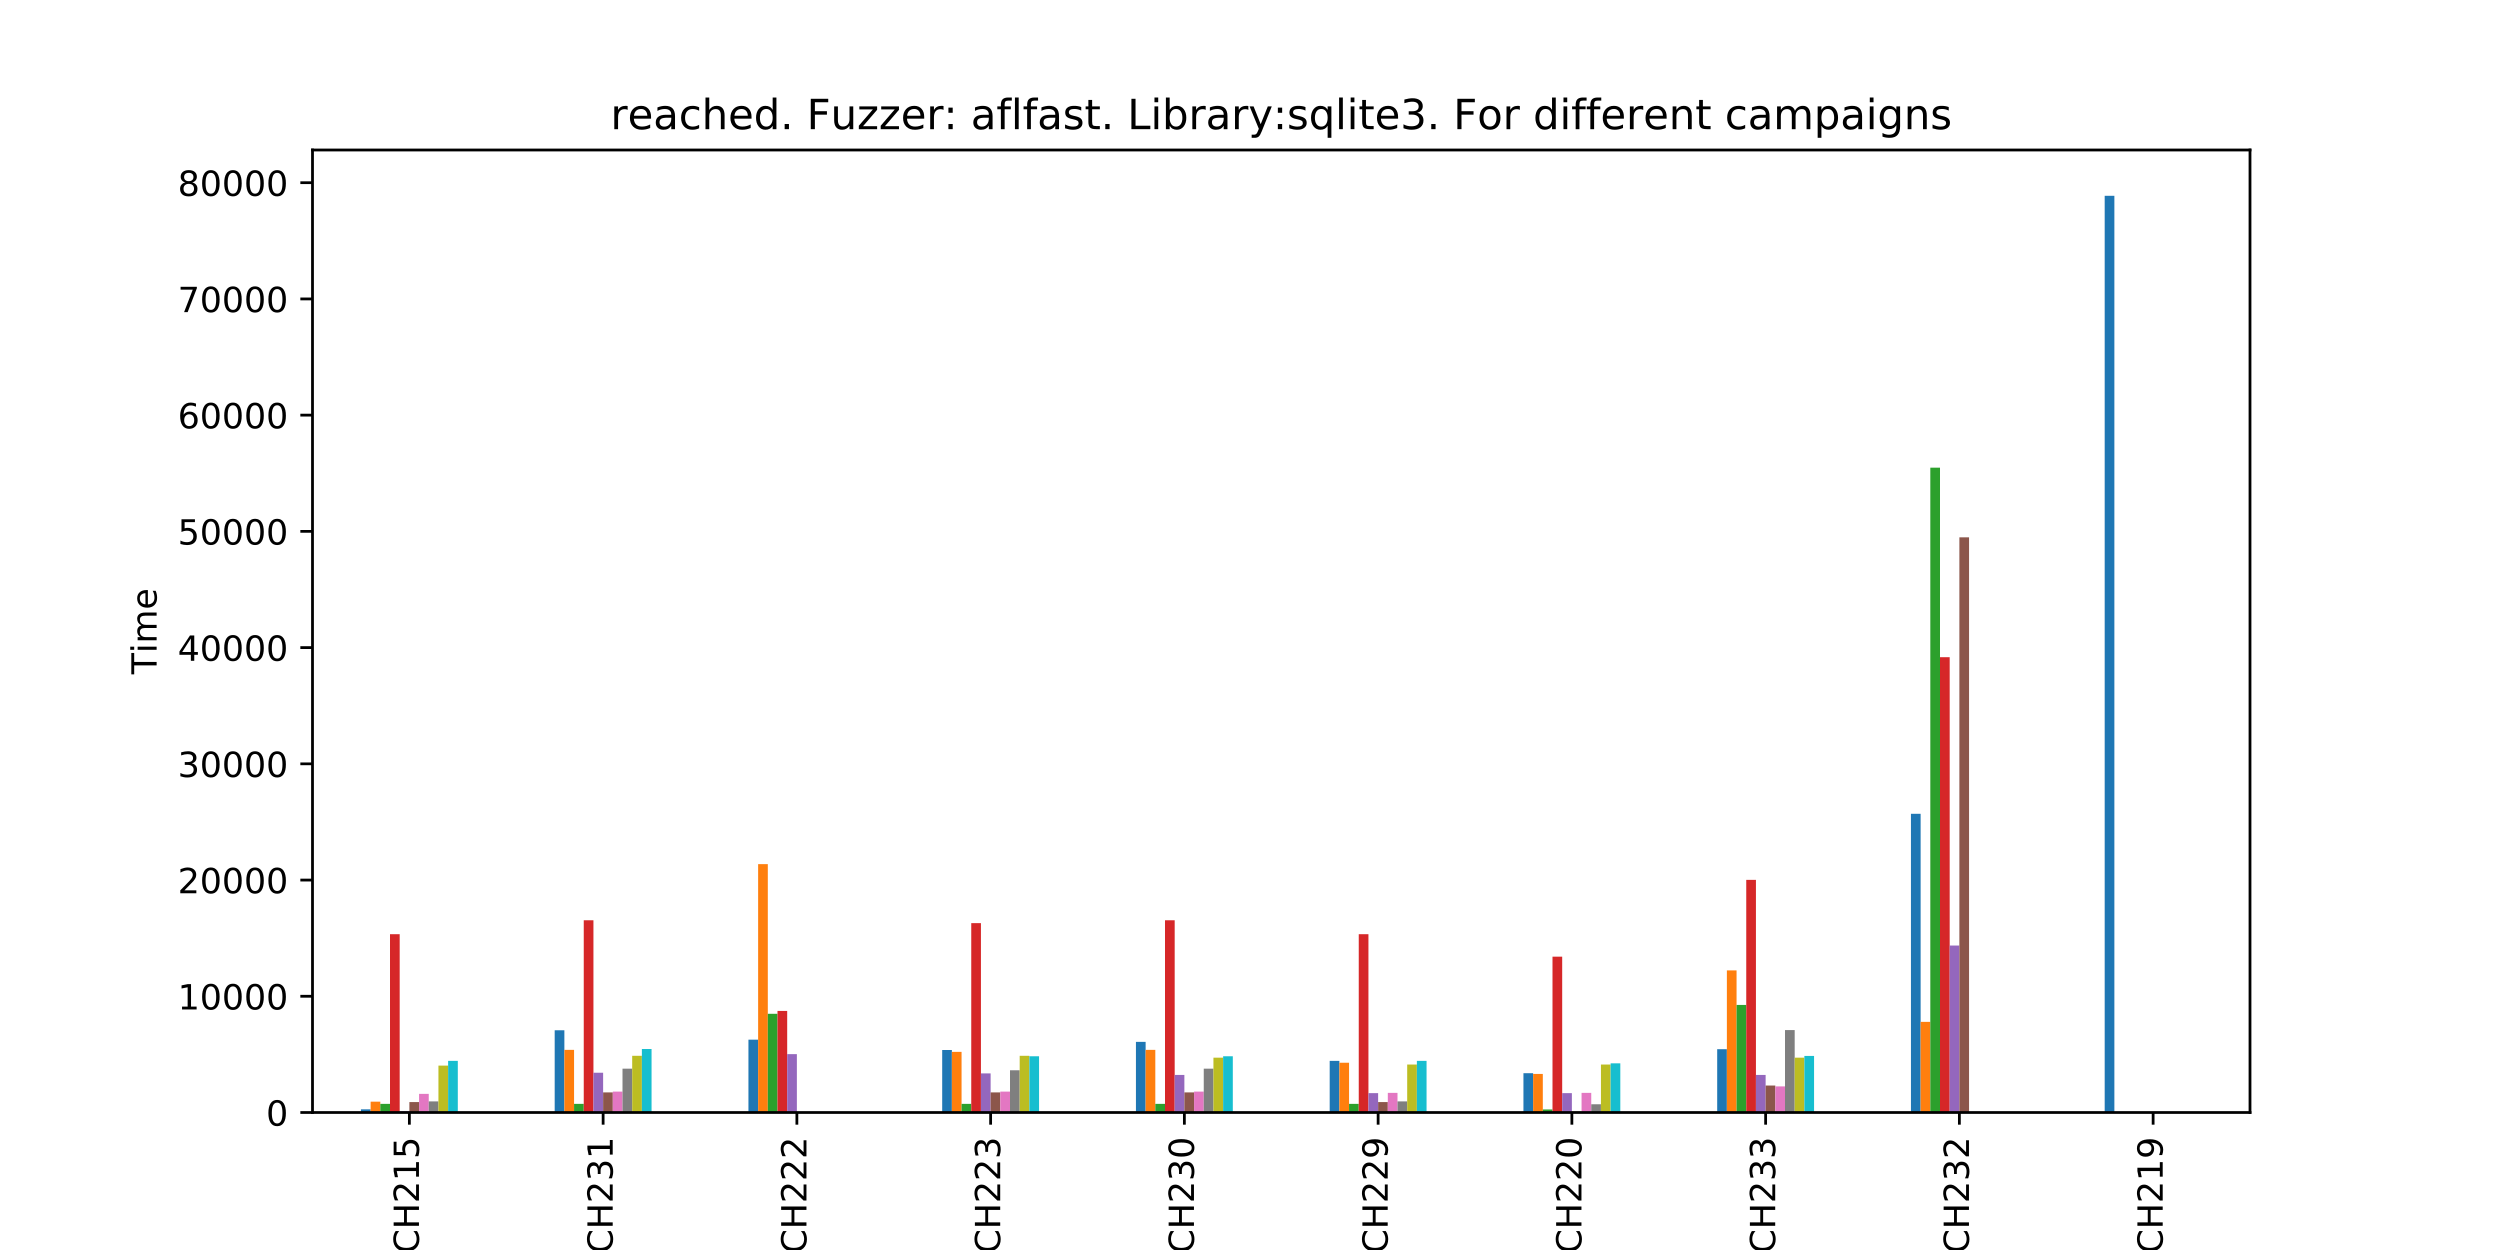 <?xml version="1.0" encoding="utf-8" standalone="no"?>
<!DOCTYPE svg PUBLIC "-//W3C//DTD SVG 1.1//EN"
  "http://www.w3.org/Graphics/SVG/1.1/DTD/svg11.dtd">
<!-- Created with matplotlib (https://matplotlib.org/) -->
<svg height="360pt" version="1.1" viewBox="0 0 720 360" width="720pt" xmlns="http://www.w3.org/2000/svg" xmlns:xlink="http://www.w3.org/1999/xlink">
 <defs>
  <style type="text/css">
*{stroke-linecap:butt;stroke-linejoin:round;}
  </style>
 </defs>
 <g id="figure_1">
  <g id="patch_1">
   <path d="M 0 360 
L 720 360 
L 720 0 
L 0 0 
z
" style="fill:#ffffff;"/>
  </g>
  <g id="axes_1">
   <g id="patch_2">
    <path d="M 90 320.4 
L 648 320.4 
L 648 43.2 
L 90 43.2 
z
" style="fill:#ffffff;"/>
   </g>
   <g id="patch_3">
    <path clip-path="url(#p0813b28106)" d="M 103.95 320.4 
L 106.74 320.4 
L 106.74 319.479 
L 103.95 319.479 
z
" style="fill:#1f77b4;"/>
   </g>
   <g id="patch_4">
    <path clip-path="url(#p0813b28106)" d="M 159.75 320.4 
L 162.54 320.4 
L 162.54 296.718 
L 159.75 296.718 
z
" style="fill:#1f77b4;"/>
   </g>
   <g id="patch_5">
    <path clip-path="url(#p0813b28106)" d="M 215.55 320.4 
L 218.34 320.4 
L 218.34 299.429 
L 215.55 299.429 
z
" style="fill:#1f77b4;"/>
   </g>
   <g id="patch_6">
    <path clip-path="url(#p0813b28106)" d="M 271.35 320.4 
L 274.14 320.4 
L 274.14 302.408 
L 271.35 302.408 
z
" style="fill:#1f77b4;"/>
   </g>
   <g id="patch_7">
    <path clip-path="url(#p0813b28106)" d="M 327.15 320.4 
L 329.94 320.4 
L 329.94 300.065 
L 327.15 300.065 
z
" style="fill:#1f77b4;"/>
   </g>
   <g id="patch_8">
    <path clip-path="url(#p0813b28106)" d="M 382.95 320.4 
L 385.74 320.4 
L 385.74 305.521 
L 382.95 305.521 
z
" style="fill:#1f77b4;"/>
   </g>
   <g id="patch_9">
    <path clip-path="url(#p0813b28106)" d="M 438.75 320.4 
L 441.54 320.4 
L 441.54 309.086 
L 438.75 309.086 
z
" style="fill:#1f77b4;"/>
   </g>
   <g id="patch_10">
    <path clip-path="url(#p0813b28106)" d="M 494.55 320.4 
L 497.34 320.4 
L 497.34 302.174 
L 494.55 302.174 
z
" style="fill:#1f77b4;"/>
   </g>
   <g id="patch_11">
    <path clip-path="url(#p0813b28106)" d="M 550.35 320.4 
L 553.14 320.4 
L 553.14 234.375 
L 550.35 234.375 
z
" style="fill:#1f77b4;"/>
   </g>
   <g id="patch_12">
    <path clip-path="url(#p0813b28106)" d="M 606.15 320.4 
L 608.94 320.4 
L 608.94 56.4 
L 606.15 56.4 
z
" style="fill:#1f77b4;"/>
   </g>
   <g id="patch_13">
    <path clip-path="url(#p0813b28106)" d="M 106.74 320.4 
L 109.53 320.4 
L 109.53 317.287 
L 106.74 317.287 
z
" style="fill:#ff7f0e;"/>
   </g>
   <g id="patch_14">
    <path clip-path="url(#p0813b28106)" d="M 162.54 320.4 
L 165.33 320.4 
L 165.33 302.358 
L 162.54 302.358 
z
" style="fill:#ff7f0e;"/>
   </g>
   <g id="patch_15">
    <path clip-path="url(#p0813b28106)" d="M 218.34 320.4 
L 221.13 320.4 
L 221.13 248.869 
L 218.34 248.869 
z
" style="fill:#ff7f0e;"/>
   </g>
   <g id="patch_16">
    <path clip-path="url(#p0813b28106)" d="M 274.14 320.4 
L 276.93 320.4 
L 276.93 302.944 
L 274.14 302.944 
z
" style="fill:#ff7f0e;"/>
   </g>
   <g id="patch_17">
    <path clip-path="url(#p0813b28106)" d="M 329.94 320.4 
L 332.73 320.4 
L 332.73 302.358 
L 329.94 302.358 
z
" style="fill:#ff7f0e;"/>
   </g>
   <g id="patch_18">
    <path clip-path="url(#p0813b28106)" d="M 385.74 320.4 
L 388.53 320.4 
L 388.53 306.074 
L 385.74 306.074 
z
" style="fill:#ff7f0e;"/>
   </g>
   <g id="patch_19">
    <path clip-path="url(#p0813b28106)" d="M 441.54 320.4 
L 444.33 320.4 
L 444.33 309.287 
L 441.54 309.287 
z
" style="fill:#ff7f0e;"/>
   </g>
   <g id="patch_20">
    <path clip-path="url(#p0813b28106)" d="M 497.34 320.4 
L 500.13 320.4 
L 500.13 279.479 
L 497.34 279.479 
z
" style="fill:#ff7f0e;"/>
   </g>
   <g id="patch_21">
    <path clip-path="url(#p0813b28106)" d="M 553.14 320.4 
L 555.93 320.4 
L 555.93 294.291 
L 553.14 294.291 
z
" style="fill:#ff7f0e;"/>
   </g>
   <g id="patch_22">
    <path clip-path="url(#p0813b28106)" d="M 608.94 320.4 
L 611.73 320.4 
L 611.73 320.4 
L 608.94 320.4 
z
" style="fill:#ff7f0e;"/>
   </g>
   <g id="patch_23">
    <path clip-path="url(#p0813b28106)" d="M 109.53 320.4 
L 112.32 320.4 
L 112.32 317.923 
L 109.53 317.923 
z
" style="fill:#2ca02c;"/>
   </g>
   <g id="patch_24">
    <path clip-path="url(#p0813b28106)" d="M 165.33 320.4 
L 168.12 320.4 
L 168.12 317.923 
L 165.33 317.923 
z
" style="fill:#2ca02c;"/>
   </g>
   <g id="patch_25">
    <path clip-path="url(#p0813b28106)" d="M 221.13 320.4 
L 223.92 320.4 
L 223.92 291.982 
L 221.13 291.982 
z
" style="fill:#2ca02c;"/>
   </g>
   <g id="patch_26">
    <path clip-path="url(#p0813b28106)" d="M 276.93 320.4 
L 279.72 320.4 
L 279.72 317.923 
L 276.93 317.923 
z
" style="fill:#2ca02c;"/>
   </g>
   <g id="patch_27">
    <path clip-path="url(#p0813b28106)" d="M 332.73 320.4 
L 335.52 320.4 
L 335.52 317.923 
L 332.73 317.923 
z
" style="fill:#2ca02c;"/>
   </g>
   <g id="patch_28">
    <path clip-path="url(#p0813b28106)" d="M 388.53 320.4 
L 391.32 320.4 
L 391.32 317.923 
L 388.53 317.923 
z
" style="fill:#2ca02c;"/>
   </g>
   <g id="patch_29">
    <path clip-path="url(#p0813b28106)" d="M 444.33 320.4 
L 447.12 320.4 
L 447.12 319.53 
L 444.33 319.53 
z
" style="fill:#2ca02c;"/>
   </g>
   <g id="patch_30">
    <path clip-path="url(#p0813b28106)" d="M 500.13 320.4 
L 502.92 320.4 
L 502.92 289.421 
L 500.13 289.421 
z
" style="fill:#2ca02c;"/>
   </g>
   <g id="patch_31">
    <path clip-path="url(#p0813b28106)" d="M 555.93 320.4 
L 558.72 320.4 
L 558.72 134.693 
L 555.93 134.693 
z
" style="fill:#2ca02c;"/>
   </g>
   <g id="patch_32">
    <path clip-path="url(#p0813b28106)" d="M 611.73 320.4 
L 614.52 320.4 
L 614.52 320.4 
L 611.73 320.4 
z
" style="fill:#2ca02c;"/>
   </g>
   <g id="patch_33">
    <path clip-path="url(#p0813b28106)" d="M 112.32 320.4 
L 115.11 320.4 
L 115.11 269.053 
L 112.32 269.053 
z
" style="fill:#d62728;"/>
   </g>
   <g id="patch_34">
    <path clip-path="url(#p0813b28106)" d="M 168.12 320.4 
L 170.91 320.4 
L 170.91 265.036 
L 168.12 265.036 
z
" style="fill:#d62728;"/>
   </g>
   <g id="patch_35">
    <path clip-path="url(#p0813b28106)" d="M 223.92 320.4 
L 226.71 320.4 
L 226.71 291.145 
L 223.92 291.145 
z
" style="fill:#d62728;"/>
   </g>
   <g id="patch_36">
    <path clip-path="url(#p0813b28106)" d="M 279.72 320.4 
L 282.51 320.4 
L 282.51 265.856 
L 279.72 265.856 
z
" style="fill:#d62728;"/>
   </g>
   <g id="patch_37">
    <path clip-path="url(#p0813b28106)" d="M 335.52 320.4 
L 338.31 320.4 
L 338.31 265.036 
L 335.52 265.036 
z
" style="fill:#d62728;"/>
   </g>
   <g id="patch_38">
    <path clip-path="url(#p0813b28106)" d="M 391.32 320.4 
L 394.11 320.4 
L 394.11 269.053 
L 391.32 269.053 
z
" style="fill:#d62728;"/>
   </g>
   <g id="patch_39">
    <path clip-path="url(#p0813b28106)" d="M 447.12 320.4 
L 449.91 320.4 
L 449.91 275.513 
L 447.12 275.513 
z
" style="fill:#d62728;"/>
   </g>
   <g id="patch_40">
    <path clip-path="url(#p0813b28106)" d="M 502.92 320.4 
L 505.71 320.4 
L 505.71 253.404 
L 502.92 253.404 
z
" style="fill:#d62728;"/>
   </g>
   <g id="patch_41">
    <path clip-path="url(#p0813b28106)" d="M 558.72 320.4 
L 561.51 320.4 
L 561.51 189.27 
L 558.72 189.27 
z
" style="fill:#d62728;"/>
   </g>
   <g id="patch_42">
    <path clip-path="url(#p0813b28106)" d="M 614.52 320.4 
L 617.31 320.4 
L 617.31 320.4 
L 614.52 320.4 
z
" style="fill:#d62728;"/>
   </g>
   <g id="patch_43">
    <path clip-path="url(#p0813b28106)" d="M 115.11 320.4 
L 117.9 320.4 
L 117.9 320.049 
L 115.11 320.049 
z
" style="fill:#9467bd;"/>
   </g>
   <g id="patch_44">
    <path clip-path="url(#p0813b28106)" d="M 170.91 320.4 
L 173.7 320.4 
L 173.7 308.952 
L 170.91 308.952 
z
" style="fill:#9467bd;"/>
   </g>
   <g id="patch_45">
    <path clip-path="url(#p0813b28106)" d="M 226.71 320.4 
L 229.5 320.4 
L 229.5 303.597 
L 226.71 303.597 
z
" style="fill:#9467bd;"/>
   </g>
   <g id="patch_46">
    <path clip-path="url(#p0813b28106)" d="M 282.51 320.4 
L 285.3 320.4 
L 285.3 309.136 
L 282.51 309.136 
z
" style="fill:#9467bd;"/>
   </g>
   <g id="patch_47">
    <path clip-path="url(#p0813b28106)" d="M 338.31 320.4 
L 341.1 320.4 
L 341.1 309.588 
L 338.31 309.588 
z
" style="fill:#9467bd;"/>
   </g>
   <g id="patch_48">
    <path clip-path="url(#p0813b28106)" d="M 394.11 320.4 
L 396.9 320.4 
L 396.9 314.827 
L 394.11 314.827 
z
" style="fill:#9467bd;"/>
   </g>
   <g id="patch_49">
    <path clip-path="url(#p0813b28106)" d="M 449.91 320.4 
L 452.7 320.4 
L 452.7 314.827 
L 449.91 314.827 
z
" style="fill:#9467bd;"/>
   </g>
   <g id="patch_50">
    <path clip-path="url(#p0813b28106)" d="M 505.71 320.4 
L 508.5 320.4 
L 508.5 309.572 
L 505.71 309.572 
z
" style="fill:#9467bd;"/>
   </g>
   <g id="patch_51">
    <path clip-path="url(#p0813b28106)" d="M 561.51 320.4 
L 564.3 320.4 
L 564.3 272.316 
L 561.51 272.316 
z
" style="fill:#9467bd;"/>
   </g>
   <g id="patch_52">
    <path clip-path="url(#p0813b28106)" d="M 617.31 320.4 
L 620.1 320.4 
L 620.1 320.4 
L 617.31 320.4 
z
" style="fill:#9467bd;"/>
   </g>
   <g id="patch_53">
    <path clip-path="url(#p0813b28106)" d="M 117.9 320.4 
L 120.69 320.4 
L 120.69 317.404 
L 117.9 317.404 
z
" style="fill:#8c564b;"/>
   </g>
   <g id="patch_54">
    <path clip-path="url(#p0813b28106)" d="M 173.7 320.4 
L 176.49 320.4 
L 176.49 314.609 
L 173.7 314.609 
z
" style="fill:#8c564b;"/>
   </g>
   <g id="patch_55">
    <path clip-path="url(#p0813b28106)" d="M 229.5 320.4 
L 232.29 320.4 
L 232.29 320.4 
L 229.5 320.4 
z
" style="fill:#8c564b;"/>
   </g>
   <g id="patch_56">
    <path clip-path="url(#p0813b28106)" d="M 285.3 320.4 
L 288.09 320.4 
L 288.09 314.609 
L 285.3 314.609 
z
" style="fill:#8c564b;"/>
   </g>
   <g id="patch_57">
    <path clip-path="url(#p0813b28106)" d="M 341.1 320.4 
L 343.89 320.4 
L 343.89 314.609 
L 341.1 314.609 
z
" style="fill:#8c564b;"/>
   </g>
   <g id="patch_58">
    <path clip-path="url(#p0813b28106)" d="M 396.9 320.4 
L 399.69 320.4 
L 399.69 317.404 
L 396.9 317.404 
z
" style="fill:#8c564b;"/>
   </g>
   <g id="patch_59">
    <path clip-path="url(#p0813b28106)" d="M 452.7 320.4 
L 455.49 320.4 
L 455.49 320.166 
L 452.7 320.166 
z
" style="fill:#8c564b;"/>
   </g>
   <g id="patch_60">
    <path clip-path="url(#p0813b28106)" d="M 508.5 320.4 
L 511.29 320.4 
L 511.29 312.634 
L 508.5 312.634 
z
" style="fill:#8c564b;"/>
   </g>
   <g id="patch_61">
    <path clip-path="url(#p0813b28106)" d="M 564.3 320.4 
L 567.09 320.4 
L 567.09 154.76 
L 564.3 154.76 
z
" style="fill:#8c564b;"/>
   </g>
   <g id="patch_62">
    <path clip-path="url(#p0813b28106)" d="M 620.1 320.4 
L 622.89 320.4 
L 622.89 320.4 
L 620.1 320.4 
z
" style="fill:#8c564b;"/>
   </g>
   <g id="patch_63">
    <path clip-path="url(#p0813b28106)" d="M 120.69 320.4 
L 123.48 320.4 
L 123.48 315.028 
L 120.69 315.028 
z
" style="fill:#e377c2;"/>
   </g>
   <g id="patch_64">
    <path clip-path="url(#p0813b28106)" d="M 176.49 320.4 
L 179.28 320.4 
L 179.28 314.375 
L 176.49 314.375 
z
" style="fill:#e377c2;"/>
   </g>
   <g id="patch_65">
    <path clip-path="url(#p0813b28106)" d="M 232.29 320.4 
L 235.08 320.4 
L 235.08 320.4 
L 232.29 320.4 
z
" style="fill:#e377c2;"/>
   </g>
   <g id="patch_66">
    <path clip-path="url(#p0813b28106)" d="M 288.09 320.4 
L 290.88 320.4 
L 290.88 314.375 
L 288.09 314.375 
z
" style="fill:#e377c2;"/>
   </g>
   <g id="patch_67">
    <path clip-path="url(#p0813b28106)" d="M 343.89 320.4 
L 346.68 320.4 
L 346.68 314.375 
L 343.89 314.375 
z
" style="fill:#e377c2;"/>
   </g>
   <g id="patch_68">
    <path clip-path="url(#p0813b28106)" d="M 399.69 320.4 
L 402.48 320.4 
L 402.48 314.743 
L 399.69 314.743 
z
" style="fill:#e377c2;"/>
   </g>
   <g id="patch_69">
    <path clip-path="url(#p0813b28106)" d="M 455.49 320.4 
L 458.28 320.4 
L 458.28 314.743 
L 455.49 314.743 
z
" style="fill:#e377c2;"/>
   </g>
   <g id="patch_70">
    <path clip-path="url(#p0813b28106)" d="M 511.29 320.4 
L 514.08 320.4 
L 514.08 312.885 
L 511.29 312.885 
z
" style="fill:#e377c2;"/>
   </g>
   <g id="patch_71">
    <path clip-path="url(#p0813b28106)" d="M 567.09 320.4 
L 569.88 320.4 
L 569.88 320.4 
L 567.09 320.4 
z
" style="fill:#e377c2;"/>
   </g>
   <g id="patch_72">
    <path clip-path="url(#p0813b28106)" d="M 622.89 320.4 
L 625.68 320.4 
L 625.68 320.4 
L 622.89 320.4 
z
" style="fill:#e377c2;"/>
   </g>
   <g id="patch_73">
    <path clip-path="url(#p0813b28106)" d="M 123.48 320.4 
L 126.27 320.4 
L 126.27 317.203 
L 123.48 317.203 
z
" style="fill:#7f7f7f;"/>
   </g>
   <g id="patch_74">
    <path clip-path="url(#p0813b28106)" d="M 179.28 320.4 
L 182.07 320.4 
L 182.07 307.781 
L 179.28 307.781 
z
" style="fill:#7f7f7f;"/>
   </g>
   <g id="patch_75">
    <path clip-path="url(#p0813b28106)" d="M 235.08 320.4 
L 237.87 320.4 
L 237.87 320.4 
L 235.08 320.4 
z
" style="fill:#7f7f7f;"/>
   </g>
   <g id="patch_76">
    <path clip-path="url(#p0813b28106)" d="M 290.88 320.4 
L 293.67 320.4 
L 293.67 308.233 
L 290.88 308.233 
z
" style="fill:#7f7f7f;"/>
   </g>
   <g id="patch_77">
    <path clip-path="url(#p0813b28106)" d="M 346.68 320.4 
L 349.47 320.4 
L 349.47 307.781 
L 346.68 307.781 
z
" style="fill:#7f7f7f;"/>
   </g>
   <g id="patch_78">
    <path clip-path="url(#p0813b28106)" d="M 402.48 320.4 
L 405.27 320.4 
L 405.27 317.203 
L 402.48 317.203 
z
" style="fill:#7f7f7f;"/>
   </g>
   <g id="patch_79">
    <path clip-path="url(#p0813b28106)" d="M 458.28 320.4 
L 461.07 320.4 
L 461.07 318.023 
L 458.28 318.023 
z
" style="fill:#7f7f7f;"/>
   </g>
   <g id="patch_80">
    <path clip-path="url(#p0813b28106)" d="M 514.08 320.4 
L 516.87 320.4 
L 516.87 296.668 
L 514.08 296.668 
z
" style="fill:#7f7f7f;"/>
   </g>
   <g id="patch_81">
    <path clip-path="url(#p0813b28106)" d="M 569.88 320.4 
L 572.67 320.4 
L 572.67 320.4 
L 569.88 320.4 
z
" style="fill:#7f7f7f;"/>
   </g>
   <g id="patch_82">
    <path clip-path="url(#p0813b28106)" d="M 625.68 320.4 
L 628.47 320.4 
L 628.47 320.4 
L 625.68 320.4 
z
" style="fill:#7f7f7f;"/>
   </g>
   <g id="patch_83">
    <path clip-path="url(#p0813b28106)" d="M 126.27 320.4 
L 129.06 320.4 
L 129.06 306.894 
L 126.27 306.894 
z
" style="fill:#bcbd22;"/>
   </g>
   <g id="patch_84">
    <path clip-path="url(#p0813b28106)" d="M 182.07 320.4 
L 184.86 320.4 
L 184.86 304.065 
L 182.07 304.065 
z
" style="fill:#bcbd22;"/>
   </g>
   <g id="patch_85">
    <path clip-path="url(#p0813b28106)" d="M 237.87 320.4 
L 240.66 320.4 
L 240.66 320.4 
L 237.87 320.4 
z
" style="fill:#bcbd22;"/>
   </g>
   <g id="patch_86">
    <path clip-path="url(#p0813b28106)" d="M 293.67 320.4 
L 296.46 320.4 
L 296.46 304.065 
L 293.67 304.065 
z
" style="fill:#bcbd22;"/>
   </g>
   <g id="patch_87">
    <path clip-path="url(#p0813b28106)" d="M 349.47 320.4 
L 352.26 320.4 
L 352.26 304.601 
L 349.47 304.601 
z
" style="fill:#bcbd22;"/>
   </g>
   <g id="patch_88">
    <path clip-path="url(#p0813b28106)" d="M 405.27 320.4 
L 408.06 320.4 
L 408.06 306.576 
L 405.27 306.576 
z
" style="fill:#bcbd22;"/>
   </g>
   <g id="patch_89">
    <path clip-path="url(#p0813b28106)" d="M 461.07 320.4 
L 463.86 320.4 
L 463.86 306.576 
L 461.07 306.576 
z
" style="fill:#bcbd22;"/>
   </g>
   <g id="patch_90">
    <path clip-path="url(#p0813b28106)" d="M 516.87 320.4 
L 519.66 320.4 
L 519.66 304.601 
L 516.87 304.601 
z
" style="fill:#bcbd22;"/>
   </g>
   <g id="patch_91">
    <path clip-path="url(#p0813b28106)" d="M 572.67 320.4 
L 575.46 320.4 
L 575.46 320.4 
L 572.67 320.4 
z
" style="fill:#bcbd22;"/>
   </g>
   <g id="patch_92">
    <path clip-path="url(#p0813b28106)" d="M 628.47 320.4 
L 631.26 320.4 
L 631.26 320.4 
L 628.47 320.4 
z
" style="fill:#bcbd22;"/>
   </g>
   <g id="patch_93">
    <path clip-path="url(#p0813b28106)" d="M 129.06 320.4 
L 131.85 320.4 
L 131.85 305.538 
L 129.06 305.538 
z
" style="fill:#17becf;"/>
   </g>
   <g id="patch_94">
    <path clip-path="url(#p0813b28106)" d="M 184.86 320.4 
L 187.65 320.4 
L 187.65 302.107 
L 184.86 302.107 
z
" style="fill:#17becf;"/>
   </g>
   <g id="patch_95">
    <path clip-path="url(#p0813b28106)" d="M 240.66 320.4 
L 243.45 320.4 
L 243.45 320.4 
L 240.66 320.4 
z
" style="fill:#17becf;"/>
   </g>
   <g id="patch_96">
    <path clip-path="url(#p0813b28106)" d="M 296.46 320.4 
L 299.25 320.4 
L 299.25 304.199 
L 296.46 304.199 
z
" style="fill:#17becf;"/>
   </g>
   <g id="patch_97">
    <path clip-path="url(#p0813b28106)" d="M 352.26 320.4 
L 355.05 320.4 
L 355.05 304.199 
L 352.26 304.199 
z
" style="fill:#17becf;"/>
   </g>
   <g id="patch_98">
    <path clip-path="url(#p0813b28106)" d="M 408.06 320.4 
L 410.85 320.4 
L 410.85 305.538 
L 408.06 305.538 
z
" style="fill:#17becf;"/>
   </g>
   <g id="patch_99">
    <path clip-path="url(#p0813b28106)" d="M 463.86 320.4 
L 466.65 320.4 
L 466.65 306.241 
L 463.86 306.241 
z
" style="fill:#17becf;"/>
   </g>
   <g id="patch_100">
    <path clip-path="url(#p0813b28106)" d="M 519.66 320.4 
L 522.45 320.4 
L 522.45 304.115 
L 519.66 304.115 
z
" style="fill:#17becf;"/>
   </g>
   <g id="patch_101">
    <path clip-path="url(#p0813b28106)" d="M 575.46 320.4 
L 578.25 320.4 
L 578.25 320.4 
L 575.46 320.4 
z
" style="fill:#17becf;"/>
   </g>
   <g id="patch_102">
    <path clip-path="url(#p0813b28106)" d="M 631.26 320.4 
L 634.05 320.4 
L 634.05 320.4 
L 631.26 320.4 
z
" style="fill:#17becf;"/>
   </g>
   <g id="matplotlib.axis_1">
    <g id="xtick_1">
     <g id="line2d_1">
      <defs>
       <path d="M 0 0 
L 0 3.5 
" id="m7403af4d18" style="stroke:#000000;stroke-width:0.8;"/>
      </defs>
      <g>
       <use style="stroke:#000000;stroke-width:0.8;" x="117.9" xlink:href="#m7403af4d18" y="320.4"/>
      </g>
     </g>
     <g id="text_1">
      <!-- JCH215 -->
      <defs>
       <path d="M 9.812 72.906 
L 19.672 72.906 
L 19.672 5.078 
Q 19.672 -8.109 14.672 -14.062 
Q 9.672 -20.016 -1.422 -20.016 
L -5.172 -20.016 
L -5.172 -11.719 
L -2.094 -11.719 
Q 4.438 -11.719 7.125 -8.047 
Q 9.812 -4.391 9.812 5.078 
z
" id="DejaVuSans-74"/>
       <path d="M 64.406 67.281 
L 64.406 56.891 
Q 59.422 61.531 53.781 63.812 
Q 48.141 66.109 41.797 66.109 
Q 29.297 66.109 22.656 58.469 
Q 16.016 50.828 16.016 36.375 
Q 16.016 21.969 22.656 14.328 
Q 29.297 6.688 41.797 6.688 
Q 48.141 6.688 53.781 8.984 
Q 59.422 11.281 64.406 15.922 
L 64.406 5.609 
Q 59.234 2.094 53.438 0.328 
Q 47.656 -1.422 41.219 -1.422 
Q 24.656 -1.422 15.125 8.703 
Q 5.609 18.844 5.609 36.375 
Q 5.609 53.953 15.125 64.078 
Q 24.656 74.219 41.219 74.219 
Q 47.75 74.219 53.531 72.484 
Q 59.328 70.75 64.406 67.281 
z
" id="DejaVuSans-67"/>
       <path d="M 9.812 72.906 
L 19.672 72.906 
L 19.672 43.016 
L 55.516 43.016 
L 55.516 72.906 
L 65.375 72.906 
L 65.375 0 
L 55.516 0 
L 55.516 34.719 
L 19.672 34.719 
L 19.672 0 
L 9.812 0 
z
" id="DejaVuSans-72"/>
       <path d="M 19.188 8.297 
L 53.609 8.297 
L 53.609 0 
L 7.328 0 
L 7.328 8.297 
Q 12.938 14.109 22.625 23.891 
Q 32.328 33.688 34.812 36.531 
Q 39.547 41.844 41.422 45.531 
Q 43.312 49.219 43.312 52.781 
Q 43.312 58.594 39.234 62.25 
Q 35.156 65.922 28.609 65.922 
Q 23.969 65.922 18.812 64.312 
Q 13.672 62.703 7.812 59.422 
L 7.812 69.391 
Q 13.766 71.781 18.938 73 
Q 24.125 74.219 28.422 74.219 
Q 39.75 74.219 46.484 68.547 
Q 53.219 62.891 53.219 53.422 
Q 53.219 48.922 51.531 44.891 
Q 49.859 40.875 45.406 35.406 
Q 44.188 33.984 37.641 27.219 
Q 31.109 20.453 19.188 8.297 
z
" id="DejaVuSans-50"/>
       <path d="M 12.406 8.297 
L 28.516 8.297 
L 28.516 63.922 
L 10.984 60.406 
L 10.984 69.391 
L 28.422 72.906 
L 38.281 72.906 
L 38.281 8.297 
L 54.391 8.297 
L 54.391 0 
L 12.406 0 
z
" id="DejaVuSans-49"/>
       <path d="M 10.797 72.906 
L 49.516 72.906 
L 49.516 64.594 
L 19.828 64.594 
L 19.828 46.734 
Q 21.969 47.469 24.109 47.828 
Q 26.266 48.188 28.422 48.188 
Q 40.625 48.188 47.75 41.5 
Q 54.891 34.812 54.891 23.391 
Q 54.891 11.625 47.562 5.094 
Q 40.234 -1.422 26.906 -1.422 
Q 22.312 -1.422 17.547 -0.641 
Q 12.797 0.141 7.719 1.703 
L 7.719 11.625 
Q 12.109 9.234 16.797 8.062 
Q 21.484 6.891 26.703 6.891 
Q 35.156 6.891 40.078 11.328 
Q 45.016 15.766 45.016 23.391 
Q 45.016 31 40.078 35.438 
Q 35.156 39.891 26.703 39.891 
Q 22.75 39.891 18.812 39.016 
Q 14.891 38.141 10.797 36.281 
z
" id="DejaVuSans-53"/>
      </defs>
      <g transform="translate(120.659 363.941)rotate(-90)scale(0.1 -0.1)">
       <use xlink:href="#DejaVuSans-74"/>
       <use x="29.492" xlink:href="#DejaVuSans-67"/>
       <use x="99.316" xlink:href="#DejaVuSans-72"/>
       <use x="174.512" xlink:href="#DejaVuSans-50"/>
       <use x="238.135" xlink:href="#DejaVuSans-49"/>
       <use x="301.758" xlink:href="#DejaVuSans-53"/>
      </g>
     </g>
    </g>
    <g id="xtick_2">
     <g id="line2d_2">
      <g>
       <use style="stroke:#000000;stroke-width:0.8;" x="173.7" xlink:href="#m7403af4d18" y="320.4"/>
      </g>
     </g>
     <g id="text_2">
      <!-- JCH231 -->
      <defs>
       <path d="M 40.578 39.312 
Q 47.656 37.797 51.625 33 
Q 55.609 28.219 55.609 21.188 
Q 55.609 10.406 48.188 4.484 
Q 40.766 -1.422 27.094 -1.422 
Q 22.516 -1.422 17.656 -0.516 
Q 12.797 0.391 7.625 2.203 
L 7.625 11.719 
Q 11.719 9.328 16.594 8.109 
Q 21.484 6.891 26.812 6.891 
Q 36.078 6.891 40.938 10.547 
Q 45.797 14.203 45.797 21.188 
Q 45.797 27.641 41.281 31.266 
Q 36.766 34.906 28.719 34.906 
L 20.219 34.906 
L 20.219 43.016 
L 29.109 43.016 
Q 36.375 43.016 40.234 45.922 
Q 44.094 48.828 44.094 54.297 
Q 44.094 59.906 40.109 62.906 
Q 36.141 65.922 28.719 65.922 
Q 24.656 65.922 20.016 65.031 
Q 15.375 64.156 9.812 62.312 
L 9.812 71.094 
Q 15.438 72.656 20.344 73.438 
Q 25.25 74.219 29.594 74.219 
Q 40.828 74.219 47.359 69.109 
Q 53.906 64.016 53.906 55.328 
Q 53.906 49.266 50.438 45.094 
Q 46.969 40.922 40.578 39.312 
z
" id="DejaVuSans-51"/>
      </defs>
      <g transform="translate(176.459 363.941)rotate(-90)scale(0.1 -0.1)">
       <use xlink:href="#DejaVuSans-74"/>
       <use x="29.492" xlink:href="#DejaVuSans-67"/>
       <use x="99.316" xlink:href="#DejaVuSans-72"/>
       <use x="174.512" xlink:href="#DejaVuSans-50"/>
       <use x="238.135" xlink:href="#DejaVuSans-51"/>
       <use x="301.758" xlink:href="#DejaVuSans-49"/>
      </g>
     </g>
    </g>
    <g id="xtick_3">
     <g id="line2d_3">
      <g>
       <use style="stroke:#000000;stroke-width:0.8;" x="229.5" xlink:href="#m7403af4d18" y="320.4"/>
      </g>
     </g>
     <g id="text_3">
      <!-- JCH222 -->
      <g transform="translate(232.259 363.941)rotate(-90)scale(0.1 -0.1)">
       <use xlink:href="#DejaVuSans-74"/>
       <use x="29.492" xlink:href="#DejaVuSans-67"/>
       <use x="99.316" xlink:href="#DejaVuSans-72"/>
       <use x="174.512" xlink:href="#DejaVuSans-50"/>
       <use x="238.135" xlink:href="#DejaVuSans-50"/>
       <use x="301.758" xlink:href="#DejaVuSans-50"/>
      </g>
     </g>
    </g>
    <g id="xtick_4">
     <g id="line2d_4">
      <g>
       <use style="stroke:#000000;stroke-width:0.8;" x="285.3" xlink:href="#m7403af4d18" y="320.4"/>
      </g>
     </g>
     <g id="text_4">
      <!-- JCH223 -->
      <g transform="translate(288.059 363.941)rotate(-90)scale(0.1 -0.1)">
       <use xlink:href="#DejaVuSans-74"/>
       <use x="29.492" xlink:href="#DejaVuSans-67"/>
       <use x="99.316" xlink:href="#DejaVuSans-72"/>
       <use x="174.512" xlink:href="#DejaVuSans-50"/>
       <use x="238.135" xlink:href="#DejaVuSans-50"/>
       <use x="301.758" xlink:href="#DejaVuSans-51"/>
      </g>
     </g>
    </g>
    <g id="xtick_5">
     <g id="line2d_5">
      <g>
       <use style="stroke:#000000;stroke-width:0.8;" x="341.1" xlink:href="#m7403af4d18" y="320.4"/>
      </g>
     </g>
     <g id="text_5">
      <!-- JCH230 -->
      <defs>
       <path d="M 31.781 66.406 
Q 24.172 66.406 20.328 58.906 
Q 16.5 51.422 16.5 36.375 
Q 16.5 21.391 20.328 13.891 
Q 24.172 6.391 31.781 6.391 
Q 39.453 6.391 43.281 13.891 
Q 47.125 21.391 47.125 36.375 
Q 47.125 51.422 43.281 58.906 
Q 39.453 66.406 31.781 66.406 
z
M 31.781 74.219 
Q 44.047 74.219 50.516 64.516 
Q 56.984 54.828 56.984 36.375 
Q 56.984 17.969 50.516 8.266 
Q 44.047 -1.422 31.781 -1.422 
Q 19.531 -1.422 13.062 8.266 
Q 6.594 17.969 6.594 36.375 
Q 6.594 54.828 13.062 64.516 
Q 19.531 74.219 31.781 74.219 
z
" id="DejaVuSans-48"/>
      </defs>
      <g transform="translate(343.859 363.941)rotate(-90)scale(0.1 -0.1)">
       <use xlink:href="#DejaVuSans-74"/>
       <use x="29.492" xlink:href="#DejaVuSans-67"/>
       <use x="99.316" xlink:href="#DejaVuSans-72"/>
       <use x="174.512" xlink:href="#DejaVuSans-50"/>
       <use x="238.135" xlink:href="#DejaVuSans-51"/>
       <use x="301.758" xlink:href="#DejaVuSans-48"/>
      </g>
     </g>
    </g>
    <g id="xtick_6">
     <g id="line2d_6">
      <g>
       <use style="stroke:#000000;stroke-width:0.8;" x="396.9" xlink:href="#m7403af4d18" y="320.4"/>
      </g>
     </g>
     <g id="text_6">
      <!-- JCH229 -->
      <defs>
       <path d="M 10.984 1.516 
L 10.984 10.5 
Q 14.703 8.734 18.5 7.812 
Q 22.312 6.891 25.984 6.891 
Q 35.75 6.891 40.891 13.453 
Q 46.047 20.016 46.781 33.406 
Q 43.953 29.203 39.594 26.953 
Q 35.25 24.703 29.984 24.703 
Q 19.047 24.703 12.672 31.312 
Q 6.297 37.938 6.297 49.422 
Q 6.297 60.641 12.938 67.422 
Q 19.578 74.219 30.609 74.219 
Q 43.266 74.219 49.922 64.516 
Q 56.594 54.828 56.594 36.375 
Q 56.594 19.141 48.406 8.859 
Q 40.234 -1.422 26.422 -1.422 
Q 22.703 -1.422 18.891 -0.688 
Q 15.094 0.047 10.984 1.516 
z
M 30.609 32.422 
Q 37.25 32.422 41.125 36.953 
Q 45.016 41.5 45.016 49.422 
Q 45.016 57.281 41.125 61.844 
Q 37.25 66.406 30.609 66.406 
Q 23.969 66.406 20.094 61.844 
Q 16.219 57.281 16.219 49.422 
Q 16.219 41.5 20.094 36.953 
Q 23.969 32.422 30.609 32.422 
z
" id="DejaVuSans-57"/>
      </defs>
      <g transform="translate(399.659 363.941)rotate(-90)scale(0.1 -0.1)">
       <use xlink:href="#DejaVuSans-74"/>
       <use x="29.492" xlink:href="#DejaVuSans-67"/>
       <use x="99.316" xlink:href="#DejaVuSans-72"/>
       <use x="174.512" xlink:href="#DejaVuSans-50"/>
       <use x="238.135" xlink:href="#DejaVuSans-50"/>
       <use x="301.758" xlink:href="#DejaVuSans-57"/>
      </g>
     </g>
    </g>
    <g id="xtick_7">
     <g id="line2d_7">
      <g>
       <use style="stroke:#000000;stroke-width:0.8;" x="452.7" xlink:href="#m7403af4d18" y="320.4"/>
      </g>
     </g>
     <g id="text_7">
      <!-- JCH220 -->
      <g transform="translate(455.459 363.941)rotate(-90)scale(0.1 -0.1)">
       <use xlink:href="#DejaVuSans-74"/>
       <use x="29.492" xlink:href="#DejaVuSans-67"/>
       <use x="99.316" xlink:href="#DejaVuSans-72"/>
       <use x="174.512" xlink:href="#DejaVuSans-50"/>
       <use x="238.135" xlink:href="#DejaVuSans-50"/>
       <use x="301.758" xlink:href="#DejaVuSans-48"/>
      </g>
     </g>
    </g>
    <g id="xtick_8">
     <g id="line2d_8">
      <g>
       <use style="stroke:#000000;stroke-width:0.8;" x="508.5" xlink:href="#m7403af4d18" y="320.4"/>
      </g>
     </g>
     <g id="text_8">
      <!-- JCH233 -->
      <g transform="translate(511.259 363.941)rotate(-90)scale(0.1 -0.1)">
       <use xlink:href="#DejaVuSans-74"/>
       <use x="29.492" xlink:href="#DejaVuSans-67"/>
       <use x="99.316" xlink:href="#DejaVuSans-72"/>
       <use x="174.512" xlink:href="#DejaVuSans-50"/>
       <use x="238.135" xlink:href="#DejaVuSans-51"/>
       <use x="301.758" xlink:href="#DejaVuSans-51"/>
      </g>
     </g>
    </g>
    <g id="xtick_9">
     <g id="line2d_9">
      <g>
       <use style="stroke:#000000;stroke-width:0.8;" x="564.3" xlink:href="#m7403af4d18" y="320.4"/>
      </g>
     </g>
     <g id="text_9">
      <!-- JCH232 -->
      <g transform="translate(567.059 363.941)rotate(-90)scale(0.1 -0.1)">
       <use xlink:href="#DejaVuSans-74"/>
       <use x="29.492" xlink:href="#DejaVuSans-67"/>
       <use x="99.316" xlink:href="#DejaVuSans-72"/>
       <use x="174.512" xlink:href="#DejaVuSans-50"/>
       <use x="238.135" xlink:href="#DejaVuSans-51"/>
       <use x="301.758" xlink:href="#DejaVuSans-50"/>
      </g>
     </g>
    </g>
    <g id="xtick_10">
     <g id="line2d_10">
      <g>
       <use style="stroke:#000000;stroke-width:0.8;" x="620.1" xlink:href="#m7403af4d18" y="320.4"/>
      </g>
     </g>
     <g id="text_10">
      <!-- JCH219 -->
      <g transform="translate(622.859 363.941)rotate(-90)scale(0.1 -0.1)">
       <use xlink:href="#DejaVuSans-74"/>
       <use x="29.492" xlink:href="#DejaVuSans-67"/>
       <use x="99.316" xlink:href="#DejaVuSans-72"/>
       <use x="174.512" xlink:href="#DejaVuSans-50"/>
       <use x="238.135" xlink:href="#DejaVuSans-49"/>
       <use x="301.758" xlink:href="#DejaVuSans-57"/>
      </g>
     </g>
    </g>
    <g id="text_11">
     <!-- Bug Number -->
     <defs>
      <path d="M 19.672 34.812 
L 19.672 8.109 
L 35.5 8.109 
Q 43.453 8.109 47.281 11.406 
Q 51.125 14.703 51.125 21.484 
Q 51.125 28.328 47.281 31.562 
Q 43.453 34.812 35.5 34.812 
z
M 19.672 64.797 
L 19.672 42.828 
L 34.281 42.828 
Q 41.5 42.828 45.031 45.531 
Q 48.578 48.25 48.578 53.812 
Q 48.578 59.328 45.031 62.062 
Q 41.5 64.797 34.281 64.797 
z
M 9.812 72.906 
L 35.016 72.906 
Q 46.297 72.906 52.391 68.219 
Q 58.5 63.531 58.5 54.891 
Q 58.5 48.188 55.375 44.234 
Q 52.25 40.281 46.188 39.312 
Q 53.469 37.75 57.5 32.781 
Q 61.531 27.828 61.531 20.406 
Q 61.531 10.641 54.891 5.312 
Q 48.25 0 35.984 0 
L 9.812 0 
z
" id="DejaVuSans-66"/>
      <path d="M 8.5 21.578 
L 8.5 54.688 
L 17.484 54.688 
L 17.484 21.922 
Q 17.484 14.156 20.5 10.266 
Q 23.531 6.391 29.594 6.391 
Q 36.859 6.391 41.078 11.031 
Q 45.312 15.672 45.312 23.688 
L 45.312 54.688 
L 54.297 54.688 
L 54.297 0 
L 45.312 0 
L 45.312 8.406 
Q 42.047 3.422 37.719 1 
Q 33.406 -1.422 27.688 -1.422 
Q 18.266 -1.422 13.375 4.438 
Q 8.5 10.297 8.5 21.578 
z
M 31.109 56 
z
" id="DejaVuSans-117"/>
      <path d="M 45.406 27.984 
Q 45.406 37.75 41.375 43.109 
Q 37.359 48.484 30.078 48.484 
Q 22.859 48.484 18.828 43.109 
Q 14.797 37.75 14.797 27.984 
Q 14.797 18.266 18.828 12.891 
Q 22.859 7.516 30.078 7.516 
Q 37.359 7.516 41.375 12.891 
Q 45.406 18.266 45.406 27.984 
z
M 54.391 6.781 
Q 54.391 -7.172 48.188 -13.984 
Q 42 -20.797 29.203 -20.797 
Q 24.469 -20.797 20.266 -20.094 
Q 16.062 -19.391 12.109 -17.922 
L 12.109 -9.188 
Q 16.062 -11.328 19.922 -12.344 
Q 23.781 -13.375 27.781 -13.375 
Q 36.625 -13.375 41.016 -8.766 
Q 45.406 -4.156 45.406 5.172 
L 45.406 9.625 
Q 42.625 4.781 38.281 2.391 
Q 33.938 0 27.875 0 
Q 17.828 0 11.672 7.656 
Q 5.516 15.328 5.516 27.984 
Q 5.516 40.672 11.672 48.328 
Q 17.828 56 27.875 56 
Q 33.938 56 38.281 53.609 
Q 42.625 51.219 45.406 46.391 
L 45.406 54.688 
L 54.391 54.688 
z
" id="DejaVuSans-103"/>
      <path id="DejaVuSans-32"/>
      <path d="M 9.812 72.906 
L 23.094 72.906 
L 55.422 11.922 
L 55.422 72.906 
L 64.984 72.906 
L 64.984 0 
L 51.703 0 
L 19.391 60.984 
L 19.391 0 
L 9.812 0 
z
" id="DejaVuSans-78"/>
      <path d="M 52 44.188 
Q 55.375 50.25 60.062 53.125 
Q 64.75 56 71.094 56 
Q 79.641 56 84.281 50.016 
Q 88.922 44.047 88.922 33.016 
L 88.922 0 
L 79.891 0 
L 79.891 32.719 
Q 79.891 40.578 77.094 44.375 
Q 74.312 48.188 68.609 48.188 
Q 61.625 48.188 57.562 43.547 
Q 53.516 38.922 53.516 30.906 
L 53.516 0 
L 44.484 0 
L 44.484 32.719 
Q 44.484 40.625 41.703 44.406 
Q 38.922 48.188 33.109 48.188 
Q 26.219 48.188 22.156 43.531 
Q 18.109 38.875 18.109 30.906 
L 18.109 0 
L 9.078 0 
L 9.078 54.688 
L 18.109 54.688 
L 18.109 46.188 
Q 21.188 51.219 25.484 53.609 
Q 29.781 56 35.688 56 
Q 41.656 56 45.828 52.969 
Q 50 49.953 52 44.188 
z
" id="DejaVuSans-109"/>
      <path d="M 48.688 27.297 
Q 48.688 37.203 44.609 42.844 
Q 40.531 48.484 33.406 48.484 
Q 26.266 48.484 22.188 42.844 
Q 18.109 37.203 18.109 27.297 
Q 18.109 17.391 22.188 11.75 
Q 26.266 6.109 33.406 6.109 
Q 40.531 6.109 44.609 11.75 
Q 48.688 17.391 48.688 27.297 
z
M 18.109 46.391 
Q 20.953 51.266 25.266 53.625 
Q 29.594 56 35.594 56 
Q 45.562 56 51.781 48.094 
Q 58.016 40.188 58.016 27.297 
Q 58.016 14.406 51.781 6.484 
Q 45.562 -1.422 35.594 -1.422 
Q 29.594 -1.422 25.266 0.953 
Q 20.953 3.328 18.109 8.203 
L 18.109 0 
L 9.078 0 
L 9.078 75.984 
L 18.109 75.984 
z
" id="DejaVuSans-98"/>
      <path d="M 56.203 29.594 
L 56.203 25.203 
L 14.891 25.203 
Q 15.484 15.922 20.484 11.062 
Q 25.484 6.203 34.422 6.203 
Q 39.594 6.203 44.453 7.469 
Q 49.312 8.734 54.109 11.281 
L 54.109 2.781 
Q 49.266 0.734 44.188 -0.344 
Q 39.109 -1.422 33.891 -1.422 
Q 20.797 -1.422 13.156 6.188 
Q 5.516 13.812 5.516 26.812 
Q 5.516 40.234 12.766 48.109 
Q 20.016 56 32.328 56 
Q 43.359 56 49.781 48.891 
Q 56.203 41.797 56.203 29.594 
z
M 47.219 32.234 
Q 47.125 39.594 43.094 43.984 
Q 39.062 48.391 32.422 48.391 
Q 24.906 48.391 20.391 44.141 
Q 15.875 39.891 15.188 32.172 
z
" id="DejaVuSans-101"/>
      <path d="M 41.109 46.297 
Q 39.594 47.172 37.812 47.578 
Q 36.031 48 33.891 48 
Q 26.266 48 22.188 43.047 
Q 18.109 38.094 18.109 28.812 
L 18.109 0 
L 9.078 0 
L 9.078 54.688 
L 18.109 54.688 
L 18.109 46.188 
Q 20.953 51.172 25.484 53.578 
Q 30.031 56 36.531 56 
Q 37.453 56 38.578 55.875 
Q 39.703 55.766 41.062 55.516 
z
" id="DejaVuSans-114"/>
     </defs>
     <g transform="translate(337.552 375.539)scale(0.1 -0.1)">
      <use xlink:href="#DejaVuSans-66"/>
      <use x="68.604" xlink:href="#DejaVuSans-117"/>
      <use x="131.982" xlink:href="#DejaVuSans-103"/>
      <use x="195.459" xlink:href="#DejaVuSans-32"/>
      <use x="227.246" xlink:href="#DejaVuSans-78"/>
      <use x="302.051" xlink:href="#DejaVuSans-117"/>
      <use x="365.43" xlink:href="#DejaVuSans-109"/>
      <use x="462.842" xlink:href="#DejaVuSans-98"/>
      <use x="526.318" xlink:href="#DejaVuSans-101"/>
      <use x="587.842" xlink:href="#DejaVuSans-114"/>
     </g>
    </g>
   </g>
   <g id="matplotlib.axis_2">
    <g id="ytick_1">
     <g id="line2d_11">
      <defs>
       <path d="M 0 0 
L -3.5 0 
" id="m525a0e50e6" style="stroke:#000000;stroke-width:0.8;"/>
      </defs>
      <g>
       <use style="stroke:#000000;stroke-width:0.8;" x="90" xlink:href="#m525a0e50e6" y="320.4"/>
      </g>
     </g>
     <g id="text_12">
      <!-- 0 -->
      <g transform="translate(76.638 324.199)scale(0.1 -0.1)">
       <use xlink:href="#DejaVuSans-48"/>
      </g>
     </g>
    </g>
    <g id="ytick_2">
     <g id="line2d_12">
      <g>
       <use style="stroke:#000000;stroke-width:0.8;" x="90" xlink:href="#m525a0e50e6" y="286.927"/>
      </g>
     </g>
     <g id="text_13">
      <!-- 10000 -->
      <g transform="translate(51.188 290.726)scale(0.1 -0.1)">
       <use xlink:href="#DejaVuSans-49"/>
       <use x="63.623" xlink:href="#DejaVuSans-48"/>
       <use x="127.246" xlink:href="#DejaVuSans-48"/>
       <use x="190.869" xlink:href="#DejaVuSans-48"/>
       <use x="254.492" xlink:href="#DejaVuSans-48"/>
      </g>
     </g>
    </g>
    <g id="ytick_3">
     <g id="line2d_13">
      <g>
       <use style="stroke:#000000;stroke-width:0.8;" x="90" xlink:href="#m525a0e50e6" y="253.454"/>
      </g>
     </g>
     <g id="text_14">
      <!-- 20000 -->
      <g transform="translate(51.188 257.254)scale(0.1 -0.1)">
       <use xlink:href="#DejaVuSans-50"/>
       <use x="63.623" xlink:href="#DejaVuSans-48"/>
       <use x="127.246" xlink:href="#DejaVuSans-48"/>
       <use x="190.869" xlink:href="#DejaVuSans-48"/>
       <use x="254.492" xlink:href="#DejaVuSans-48"/>
      </g>
     </g>
    </g>
    <g id="ytick_4">
     <g id="line2d_14">
      <g>
       <use style="stroke:#000000;stroke-width:0.8;" x="90" xlink:href="#m525a0e50e6" y="219.982"/>
      </g>
     </g>
     <g id="text_15">
      <!-- 30000 -->
      <g transform="translate(51.188 223.781)scale(0.1 -0.1)">
       <use xlink:href="#DejaVuSans-51"/>
       <use x="63.623" xlink:href="#DejaVuSans-48"/>
       <use x="127.246" xlink:href="#DejaVuSans-48"/>
       <use x="190.869" xlink:href="#DejaVuSans-48"/>
       <use x="254.492" xlink:href="#DejaVuSans-48"/>
      </g>
     </g>
    </g>
    <g id="ytick_5">
     <g id="line2d_15">
      <g>
       <use style="stroke:#000000;stroke-width:0.8;" x="90" xlink:href="#m525a0e50e6" y="186.509"/>
      </g>
     </g>
     <g id="text_16">
      <!-- 40000 -->
      <defs>
       <path d="M 37.797 64.312 
L 12.891 25.391 
L 37.797 25.391 
z
M 35.203 72.906 
L 47.609 72.906 
L 47.609 25.391 
L 58.016 25.391 
L 58.016 17.188 
L 47.609 17.188 
L 47.609 0 
L 37.797 0 
L 37.797 17.188 
L 4.891 17.188 
L 4.891 26.703 
z
" id="DejaVuSans-52"/>
      </defs>
      <g transform="translate(51.188 190.308)scale(0.1 -0.1)">
       <use xlink:href="#DejaVuSans-52"/>
       <use x="63.623" xlink:href="#DejaVuSans-48"/>
       <use x="127.246" xlink:href="#DejaVuSans-48"/>
       <use x="190.869" xlink:href="#DejaVuSans-48"/>
       <use x="254.492" xlink:href="#DejaVuSans-48"/>
      </g>
     </g>
    </g>
    <g id="ytick_6">
     <g id="line2d_16">
      <g>
       <use style="stroke:#000000;stroke-width:0.8;" x="90" xlink:href="#m525a0e50e6" y="153.036"/>
      </g>
     </g>
     <g id="text_17">
      <!-- 50000 -->
      <g transform="translate(51.188 156.835)scale(0.1 -0.1)">
       <use xlink:href="#DejaVuSans-53"/>
       <use x="63.623" xlink:href="#DejaVuSans-48"/>
       <use x="127.246" xlink:href="#DejaVuSans-48"/>
       <use x="190.869" xlink:href="#DejaVuSans-48"/>
       <use x="254.492" xlink:href="#DejaVuSans-48"/>
      </g>
     </g>
    </g>
    <g id="ytick_7">
     <g id="line2d_17">
      <g>
       <use style="stroke:#000000;stroke-width:0.8;" x="90" xlink:href="#m525a0e50e6" y="119.563"/>
      </g>
     </g>
     <g id="text_18">
      <!-- 60000 -->
      <defs>
       <path d="M 33.016 40.375 
Q 26.375 40.375 22.484 35.828 
Q 18.609 31.297 18.609 23.391 
Q 18.609 15.531 22.484 10.953 
Q 26.375 6.391 33.016 6.391 
Q 39.656 6.391 43.531 10.953 
Q 47.406 15.531 47.406 23.391 
Q 47.406 31.297 43.531 35.828 
Q 39.656 40.375 33.016 40.375 
z
M 52.594 71.297 
L 52.594 62.312 
Q 48.875 64.062 45.094 64.984 
Q 41.312 65.922 37.594 65.922 
Q 27.828 65.922 22.672 59.328 
Q 17.531 52.734 16.797 39.406 
Q 19.672 43.656 24.016 45.922 
Q 28.375 48.188 33.594 48.188 
Q 44.578 48.188 50.953 41.516 
Q 57.328 34.859 57.328 23.391 
Q 57.328 12.156 50.688 5.359 
Q 44.047 -1.422 33.016 -1.422 
Q 20.359 -1.422 13.672 8.266 
Q 6.984 17.969 6.984 36.375 
Q 6.984 53.656 15.188 63.938 
Q 23.391 74.219 37.203 74.219 
Q 40.922 74.219 44.703 73.484 
Q 48.484 72.75 52.594 71.297 
z
" id="DejaVuSans-54"/>
      </defs>
      <g transform="translate(51.188 123.362)scale(0.1 -0.1)">
       <use xlink:href="#DejaVuSans-54"/>
       <use x="63.623" xlink:href="#DejaVuSans-48"/>
       <use x="127.246" xlink:href="#DejaVuSans-48"/>
       <use x="190.869" xlink:href="#DejaVuSans-48"/>
       <use x="254.492" xlink:href="#DejaVuSans-48"/>
      </g>
     </g>
    </g>
    <g id="ytick_8">
     <g id="line2d_18">
      <g>
       <use style="stroke:#000000;stroke-width:0.8;" x="90" xlink:href="#m525a0e50e6" y="86.09"/>
      </g>
     </g>
     <g id="text_19">
      <!-- 70000 -->
      <defs>
       <path d="M 8.203 72.906 
L 55.078 72.906 
L 55.078 68.703 
L 28.609 0 
L 18.312 0 
L 43.219 64.594 
L 8.203 64.594 
z
" id="DejaVuSans-55"/>
      </defs>
      <g transform="translate(51.188 89.89)scale(0.1 -0.1)">
       <use xlink:href="#DejaVuSans-55"/>
       <use x="63.623" xlink:href="#DejaVuSans-48"/>
       <use x="127.246" xlink:href="#DejaVuSans-48"/>
       <use x="190.869" xlink:href="#DejaVuSans-48"/>
       <use x="254.492" xlink:href="#DejaVuSans-48"/>
      </g>
     </g>
    </g>
    <g id="ytick_9">
     <g id="line2d_19">
      <g>
       <use style="stroke:#000000;stroke-width:0.8;" x="90" xlink:href="#m525a0e50e6" y="52.618"/>
      </g>
     </g>
     <g id="text_20">
      <!-- 80000 -->
      <defs>
       <path d="M 31.781 34.625 
Q 24.75 34.625 20.719 30.859 
Q 16.703 27.094 16.703 20.516 
Q 16.703 13.922 20.719 10.156 
Q 24.75 6.391 31.781 6.391 
Q 38.812 6.391 42.859 10.172 
Q 46.922 13.969 46.922 20.516 
Q 46.922 27.094 42.891 30.859 
Q 38.875 34.625 31.781 34.625 
z
M 21.922 38.812 
Q 15.578 40.375 12.031 44.719 
Q 8.5 49.078 8.5 55.328 
Q 8.5 64.062 14.719 69.141 
Q 20.953 74.219 31.781 74.219 
Q 42.672 74.219 48.875 69.141 
Q 55.078 64.062 55.078 55.328 
Q 55.078 49.078 51.531 44.719 
Q 48 40.375 41.703 38.812 
Q 48.828 37.156 52.797 32.312 
Q 56.781 27.484 56.781 20.516 
Q 56.781 9.906 50.312 4.234 
Q 43.844 -1.422 31.781 -1.422 
Q 19.734 -1.422 13.25 4.234 
Q 6.781 9.906 6.781 20.516 
Q 6.781 27.484 10.781 32.312 
Q 14.797 37.156 21.922 38.812 
z
M 18.312 54.391 
Q 18.312 48.734 21.844 45.562 
Q 25.391 42.391 31.781 42.391 
Q 38.141 42.391 41.719 45.562 
Q 45.312 48.734 45.312 54.391 
Q 45.312 60.062 41.719 63.234 
Q 38.141 66.406 31.781 66.406 
Q 25.391 66.406 21.844 63.234 
Q 18.312 60.062 18.312 54.391 
z
" id="DejaVuSans-56"/>
      </defs>
      <g transform="translate(51.188 56.417)scale(0.1 -0.1)">
       <use xlink:href="#DejaVuSans-56"/>
       <use x="63.623" xlink:href="#DejaVuSans-48"/>
       <use x="127.246" xlink:href="#DejaVuSans-48"/>
       <use x="190.869" xlink:href="#DejaVuSans-48"/>
       <use x="254.492" xlink:href="#DejaVuSans-48"/>
      </g>
     </g>
    </g>
    <g id="text_21">
     <!-- Time -->
     <defs>
      <path d="M -0.297 72.906 
L 61.375 72.906 
L 61.375 64.594 
L 35.5 64.594 
L 35.5 0 
L 25.594 0 
L 25.594 64.594 
L -0.297 64.594 
z
" id="DejaVuSans-84"/>
      <path d="M 9.422 54.688 
L 18.406 54.688 
L 18.406 0 
L 9.422 0 
z
M 9.422 75.984 
L 18.406 75.984 
L 18.406 64.594 
L 9.422 64.594 
z
" id="DejaVuSans-105"/>
     </defs>
     <g transform="translate(45.108 194.188)rotate(-90)scale(0.1 -0.1)">
      <use xlink:href="#DejaVuSans-84"/>
      <use x="61.037" xlink:href="#DejaVuSans-105"/>
      <use x="88.82" xlink:href="#DejaVuSans-109"/>
      <use x="186.232" xlink:href="#DejaVuSans-101"/>
     </g>
    </g>
   </g>
   <g id="patch_103">
    <path d="M 90 320.4 
L 90 43.2 
" style="fill:none;stroke:#000000;stroke-linecap:square;stroke-linejoin:miter;stroke-width:0.8;"/>
   </g>
   <g id="patch_104">
    <path d="M 648 320.4 
L 648 43.2 
" style="fill:none;stroke:#000000;stroke-linecap:square;stroke-linejoin:miter;stroke-width:0.8;"/>
   </g>
   <g id="patch_105">
    <path d="M 90 320.4 
L 648 320.4 
" style="fill:none;stroke:#000000;stroke-linecap:square;stroke-linejoin:miter;stroke-width:0.8;"/>
   </g>
   <g id="patch_106">
    <path d="M 90 43.2 
L 648 43.2 
" style="fill:none;stroke:#000000;stroke-linecap:square;stroke-linejoin:miter;stroke-width:0.8;"/>
   </g>
   <g id="text_22">
    <!-- reached. Fuzzer: aflfast. Library:sqlite3. For different campaigns -->
    <defs>
     <path d="M 34.281 27.484 
Q 23.391 27.484 19.188 25 
Q 14.984 22.516 14.984 16.5 
Q 14.984 11.719 18.141 8.906 
Q 21.297 6.109 26.703 6.109 
Q 34.188 6.109 38.703 11.406 
Q 43.219 16.703 43.219 25.484 
L 43.219 27.484 
z
M 52.203 31.203 
L 52.203 0 
L 43.219 0 
L 43.219 8.297 
Q 40.141 3.328 35.547 0.953 
Q 30.953 -1.422 24.312 -1.422 
Q 15.922 -1.422 10.953 3.297 
Q 6 8.016 6 15.922 
Q 6 25.141 12.172 29.828 
Q 18.359 34.516 30.609 34.516 
L 43.219 34.516 
L 43.219 35.406 
Q 43.219 41.609 39.141 45 
Q 35.062 48.391 27.688 48.391 
Q 23 48.391 18.547 47.266 
Q 14.109 46.141 10.016 43.891 
L 10.016 52.203 
Q 14.938 54.109 19.578 55.047 
Q 24.219 56 28.609 56 
Q 40.484 56 46.344 49.844 
Q 52.203 43.703 52.203 31.203 
z
" id="DejaVuSans-97"/>
     <path d="M 48.781 52.594 
L 48.781 44.188 
Q 44.969 46.297 41.141 47.344 
Q 37.312 48.391 33.406 48.391 
Q 24.656 48.391 19.812 42.844 
Q 14.984 37.312 14.984 27.297 
Q 14.984 17.281 19.812 11.734 
Q 24.656 6.203 33.406 6.203 
Q 37.312 6.203 41.141 7.25 
Q 44.969 8.297 48.781 10.406 
L 48.781 2.094 
Q 45.016 0.344 40.984 -0.531 
Q 36.969 -1.422 32.422 -1.422 
Q 20.062 -1.422 12.781 6.344 
Q 5.516 14.109 5.516 27.297 
Q 5.516 40.672 12.859 48.328 
Q 20.219 56 33.016 56 
Q 37.156 56 41.109 55.141 
Q 45.062 54.297 48.781 52.594 
z
" id="DejaVuSans-99"/>
     <path d="M 54.891 33.016 
L 54.891 0 
L 45.906 0 
L 45.906 32.719 
Q 45.906 40.484 42.875 44.328 
Q 39.844 48.188 33.797 48.188 
Q 26.516 48.188 22.312 43.547 
Q 18.109 38.922 18.109 30.906 
L 18.109 0 
L 9.078 0 
L 9.078 75.984 
L 18.109 75.984 
L 18.109 46.188 
Q 21.344 51.125 25.703 53.562 
Q 30.078 56 35.797 56 
Q 45.219 56 50.047 50.172 
Q 54.891 44.344 54.891 33.016 
z
" id="DejaVuSans-104"/>
     <path d="M 45.406 46.391 
L 45.406 75.984 
L 54.391 75.984 
L 54.391 0 
L 45.406 0 
L 45.406 8.203 
Q 42.578 3.328 38.25 0.953 
Q 33.938 -1.422 27.875 -1.422 
Q 17.969 -1.422 11.734 6.484 
Q 5.516 14.406 5.516 27.297 
Q 5.516 40.188 11.734 48.094 
Q 17.969 56 27.875 56 
Q 33.938 56 38.25 53.625 
Q 42.578 51.266 45.406 46.391 
z
M 14.797 27.297 
Q 14.797 17.391 18.875 11.75 
Q 22.953 6.109 30.078 6.109 
Q 37.203 6.109 41.297 11.75 
Q 45.406 17.391 45.406 27.297 
Q 45.406 37.203 41.297 42.844 
Q 37.203 48.484 30.078 48.484 
Q 22.953 48.484 18.875 42.844 
Q 14.797 37.203 14.797 27.297 
z
" id="DejaVuSans-100"/>
     <path d="M 10.688 12.406 
L 21 12.406 
L 21 0 
L 10.688 0 
z
" id="DejaVuSans-46"/>
     <path d="M 9.812 72.906 
L 51.703 72.906 
L 51.703 64.594 
L 19.672 64.594 
L 19.672 43.109 
L 48.578 43.109 
L 48.578 34.812 
L 19.672 34.812 
L 19.672 0 
L 9.812 0 
z
" id="DejaVuSans-70"/>
     <path d="M 5.516 54.688 
L 48.188 54.688 
L 48.188 46.484 
L 14.406 7.172 
L 48.188 7.172 
L 48.188 0 
L 4.297 0 
L 4.297 8.203 
L 38.094 47.516 
L 5.516 47.516 
z
" id="DejaVuSans-122"/>
     <path d="M 11.719 12.406 
L 22.016 12.406 
L 22.016 0 
L 11.719 0 
z
M 11.719 51.703 
L 22.016 51.703 
L 22.016 39.312 
L 11.719 39.312 
z
" id="DejaVuSans-58"/>
     <path d="M 37.109 75.984 
L 37.109 68.5 
L 28.516 68.5 
Q 23.688 68.5 21.797 66.547 
Q 19.922 64.594 19.922 59.516 
L 19.922 54.688 
L 34.719 54.688 
L 34.719 47.703 
L 19.922 47.703 
L 19.922 0 
L 10.891 0 
L 10.891 47.703 
L 2.297 47.703 
L 2.297 54.688 
L 10.891 54.688 
L 10.891 58.5 
Q 10.891 67.625 15.141 71.797 
Q 19.391 75.984 28.609 75.984 
z
" id="DejaVuSans-102"/>
     <path d="M 9.422 75.984 
L 18.406 75.984 
L 18.406 0 
L 9.422 0 
z
" id="DejaVuSans-108"/>
     <path d="M 44.281 53.078 
L 44.281 44.578 
Q 40.484 46.531 36.375 47.5 
Q 32.281 48.484 27.875 48.484 
Q 21.188 48.484 17.844 46.438 
Q 14.5 44.391 14.5 40.281 
Q 14.5 37.156 16.891 35.375 
Q 19.281 33.594 26.516 31.984 
L 29.594 31.297 
Q 39.156 29.25 43.188 25.516 
Q 47.219 21.781 47.219 15.094 
Q 47.219 7.469 41.188 3.016 
Q 35.156 -1.422 24.609 -1.422 
Q 20.219 -1.422 15.453 -0.562 
Q 10.688 0.297 5.422 2 
L 5.422 11.281 
Q 10.406 8.688 15.234 7.391 
Q 20.062 6.109 24.812 6.109 
Q 31.156 6.109 34.562 8.281 
Q 37.984 10.453 37.984 14.406 
Q 37.984 18.062 35.516 20.016 
Q 33.062 21.969 24.703 23.781 
L 21.578 24.516 
Q 13.234 26.266 9.516 29.906 
Q 5.812 33.547 5.812 39.891 
Q 5.812 47.609 11.281 51.797 
Q 16.75 56 26.812 56 
Q 31.781 56 36.172 55.266 
Q 40.578 54.547 44.281 53.078 
z
" id="DejaVuSans-115"/>
     <path d="M 18.312 70.219 
L 18.312 54.688 
L 36.812 54.688 
L 36.812 47.703 
L 18.312 47.703 
L 18.312 18.016 
Q 18.312 11.328 20.141 9.422 
Q 21.969 7.516 27.594 7.516 
L 36.812 7.516 
L 36.812 0 
L 27.594 0 
Q 17.188 0 13.234 3.875 
Q 9.281 7.766 9.281 18.016 
L 9.281 47.703 
L 2.688 47.703 
L 2.688 54.688 
L 9.281 54.688 
L 9.281 70.219 
z
" id="DejaVuSans-116"/>
     <path d="M 9.812 72.906 
L 19.672 72.906 
L 19.672 8.297 
L 55.172 8.297 
L 55.172 0 
L 9.812 0 
z
" id="DejaVuSans-76"/>
     <path d="M 32.172 -5.078 
Q 28.375 -14.844 24.75 -17.812 
Q 21.141 -20.797 15.094 -20.797 
L 7.906 -20.797 
L 7.906 -13.281 
L 13.188 -13.281 
Q 16.891 -13.281 18.938 -11.516 
Q 21 -9.766 23.484 -3.219 
L 25.094 0.875 
L 2.984 54.688 
L 12.5 54.688 
L 29.594 11.922 
L 46.688 54.688 
L 56.203 54.688 
z
" id="DejaVuSans-121"/>
     <path d="M 14.797 27.297 
Q 14.797 17.391 18.875 11.75 
Q 22.953 6.109 30.078 6.109 
Q 37.203 6.109 41.297 11.75 
Q 45.406 17.391 45.406 27.297 
Q 45.406 37.203 41.297 42.844 
Q 37.203 48.484 30.078 48.484 
Q 22.953 48.484 18.875 42.844 
Q 14.797 37.203 14.797 27.297 
z
M 45.406 8.203 
Q 42.578 3.328 38.25 0.953 
Q 33.938 -1.422 27.875 -1.422 
Q 17.969 -1.422 11.734 6.484 
Q 5.516 14.406 5.516 27.297 
Q 5.516 40.188 11.734 48.094 
Q 17.969 56 27.875 56 
Q 33.938 56 38.25 53.625 
Q 42.578 51.266 45.406 46.391 
L 45.406 54.688 
L 54.391 54.688 
L 54.391 -20.797 
L 45.406 -20.797 
z
" id="DejaVuSans-113"/>
     <path d="M 30.609 48.391 
Q 23.391 48.391 19.188 42.75 
Q 14.984 37.109 14.984 27.297 
Q 14.984 17.484 19.156 11.844 
Q 23.344 6.203 30.609 6.203 
Q 37.797 6.203 41.984 11.859 
Q 46.188 17.531 46.188 27.297 
Q 46.188 37.016 41.984 42.703 
Q 37.797 48.391 30.609 48.391 
z
M 30.609 56 
Q 42.328 56 49.016 48.375 
Q 55.719 40.766 55.719 27.297 
Q 55.719 13.875 49.016 6.219 
Q 42.328 -1.422 30.609 -1.422 
Q 18.844 -1.422 12.172 6.219 
Q 5.516 13.875 5.516 27.297 
Q 5.516 40.766 12.172 48.375 
Q 18.844 56 30.609 56 
z
" id="DejaVuSans-111"/>
     <path d="M 54.891 33.016 
L 54.891 0 
L 45.906 0 
L 45.906 32.719 
Q 45.906 40.484 42.875 44.328 
Q 39.844 48.188 33.797 48.188 
Q 26.516 48.188 22.312 43.547 
Q 18.109 38.922 18.109 30.906 
L 18.109 0 
L 9.078 0 
L 9.078 54.688 
L 18.109 54.688 
L 18.109 46.188 
Q 21.344 51.125 25.703 53.562 
Q 30.078 56 35.797 56 
Q 45.219 56 50.047 50.172 
Q 54.891 44.344 54.891 33.016 
z
" id="DejaVuSans-110"/>
     <path d="M 18.109 8.203 
L 18.109 -20.797 
L 9.078 -20.797 
L 9.078 54.688 
L 18.109 54.688 
L 18.109 46.391 
Q 20.953 51.266 25.266 53.625 
Q 29.594 56 35.594 56 
Q 45.562 56 51.781 48.094 
Q 58.016 40.188 58.016 27.297 
Q 58.016 14.406 51.781 6.484 
Q 45.562 -1.422 35.594 -1.422 
Q 29.594 -1.422 25.266 0.953 
Q 20.953 3.328 18.109 8.203 
z
M 48.688 27.297 
Q 48.688 37.203 44.609 42.844 
Q 40.531 48.484 33.406 48.484 
Q 26.266 48.484 22.188 42.844 
Q 18.109 37.203 18.109 27.297 
Q 18.109 17.391 22.188 11.75 
Q 26.266 6.109 33.406 6.109 
Q 40.531 6.109 44.609 11.75 
Q 48.688 17.391 48.688 27.297 
z
" id="DejaVuSans-112"/>
    </defs>
    <g transform="translate(175.829 37.2)scale(0.12 -0.12)">
     <use xlink:href="#DejaVuSans-114"/>
     <use x="41.082" xlink:href="#DejaVuSans-101"/>
     <use x="102.605" xlink:href="#DejaVuSans-97"/>
     <use x="163.885" xlink:href="#DejaVuSans-99"/>
     <use x="218.865" xlink:href="#DejaVuSans-104"/>
     <use x="282.244" xlink:href="#DejaVuSans-101"/>
     <use x="343.768" xlink:href="#DejaVuSans-100"/>
     <use x="407.244" xlink:href="#DejaVuSans-46"/>
     <use x="439.031" xlink:href="#DejaVuSans-32"/>
     <use x="470.818" xlink:href="#DejaVuSans-70"/>
     <use x="528.26" xlink:href="#DejaVuSans-117"/>
     <use x="591.639" xlink:href="#DejaVuSans-122"/>
     <use x="644.129" xlink:href="#DejaVuSans-122"/>
     <use x="696.619" xlink:href="#DejaVuSans-101"/>
     <use x="758.143" xlink:href="#DejaVuSans-114"/>
     <use x="799.24" xlink:href="#DejaVuSans-58"/>
     <use x="832.932" xlink:href="#DejaVuSans-32"/>
     <use x="864.719" xlink:href="#DejaVuSans-97"/>
     <use x="925.998" xlink:href="#DejaVuSans-102"/>
     <use x="961.203" xlink:href="#DejaVuSans-108"/>
     <use x="988.986" xlink:href="#DejaVuSans-102"/>
     <use x="1024.191" xlink:href="#DejaVuSans-97"/>
     <use x="1085.471" xlink:href="#DejaVuSans-115"/>
     <use x="1137.57" xlink:href="#DejaVuSans-116"/>
     <use x="1176.779" xlink:href="#DejaVuSans-46"/>
     <use x="1208.566" xlink:href="#DejaVuSans-32"/>
     <use x="1240.354" xlink:href="#DejaVuSans-76"/>
     <use x="1296.066" xlink:href="#DejaVuSans-105"/>
     <use x="1323.85" xlink:href="#DejaVuSans-98"/>
     <use x="1387.326" xlink:href="#DejaVuSans-114"/>
     <use x="1428.439" xlink:href="#DejaVuSans-97"/>
     <use x="1489.719" xlink:href="#DejaVuSans-114"/>
     <use x="1530.832" xlink:href="#DejaVuSans-121"/>
     <use x="1589.902" xlink:href="#DejaVuSans-58"/>
     <use x="1623.594" xlink:href="#DejaVuSans-115"/>
     <use x="1675.693" xlink:href="#DejaVuSans-113"/>
     <use x="1739.17" xlink:href="#DejaVuSans-108"/>
     <use x="1766.953" xlink:href="#DejaVuSans-105"/>
     <use x="1794.736" xlink:href="#DejaVuSans-116"/>
     <use x="1833.945" xlink:href="#DejaVuSans-101"/>
     <use x="1895.469" xlink:href="#DejaVuSans-51"/>
     <use x="1959.092" xlink:href="#DejaVuSans-46"/>
     <use x="1990.879" xlink:href="#DejaVuSans-32"/>
     <use x="2022.666" xlink:href="#DejaVuSans-70"/>
     <use x="2080.139" xlink:href="#DejaVuSans-111"/>
     <use x="2141.32" xlink:href="#DejaVuSans-114"/>
     <use x="2182.434" xlink:href="#DejaVuSans-32"/>
     <use x="2214.221" xlink:href="#DejaVuSans-100"/>
     <use x="2277.697" xlink:href="#DejaVuSans-105"/>
     <use x="2305.48" xlink:href="#DejaVuSans-102"/>
     <use x="2340.686" xlink:href="#DejaVuSans-102"/>
     <use x="2375.891" xlink:href="#DejaVuSans-101"/>
     <use x="2437.414" xlink:href="#DejaVuSans-114"/>
     <use x="2478.496" xlink:href="#DejaVuSans-101"/>
     <use x="2540.02" xlink:href="#DejaVuSans-110"/>
     <use x="2603.398" xlink:href="#DejaVuSans-116"/>
     <use x="2642.607" xlink:href="#DejaVuSans-32"/>
     <use x="2674.395" xlink:href="#DejaVuSans-99"/>
     <use x="2729.375" xlink:href="#DejaVuSans-97"/>
     <use x="2790.654" xlink:href="#DejaVuSans-109"/>
     <use x="2888.066" xlink:href="#DejaVuSans-112"/>
     <use x="2951.543" xlink:href="#DejaVuSans-97"/>
     <use x="3012.822" xlink:href="#DejaVuSans-105"/>
     <use x="3040.605" xlink:href="#DejaVuSans-103"/>
     <use x="3104.082" xlink:href="#DejaVuSans-110"/>
     <use x="3167.461" xlink:href="#DejaVuSans-115"/>
    </g>
   </g>
  </g>
 </g>
 <defs>
  <clipPath id="p0813b28106">
   <rect height="277.2" width="558" x="90" y="43.2"/>
  </clipPath>
 </defs>
</svg>
